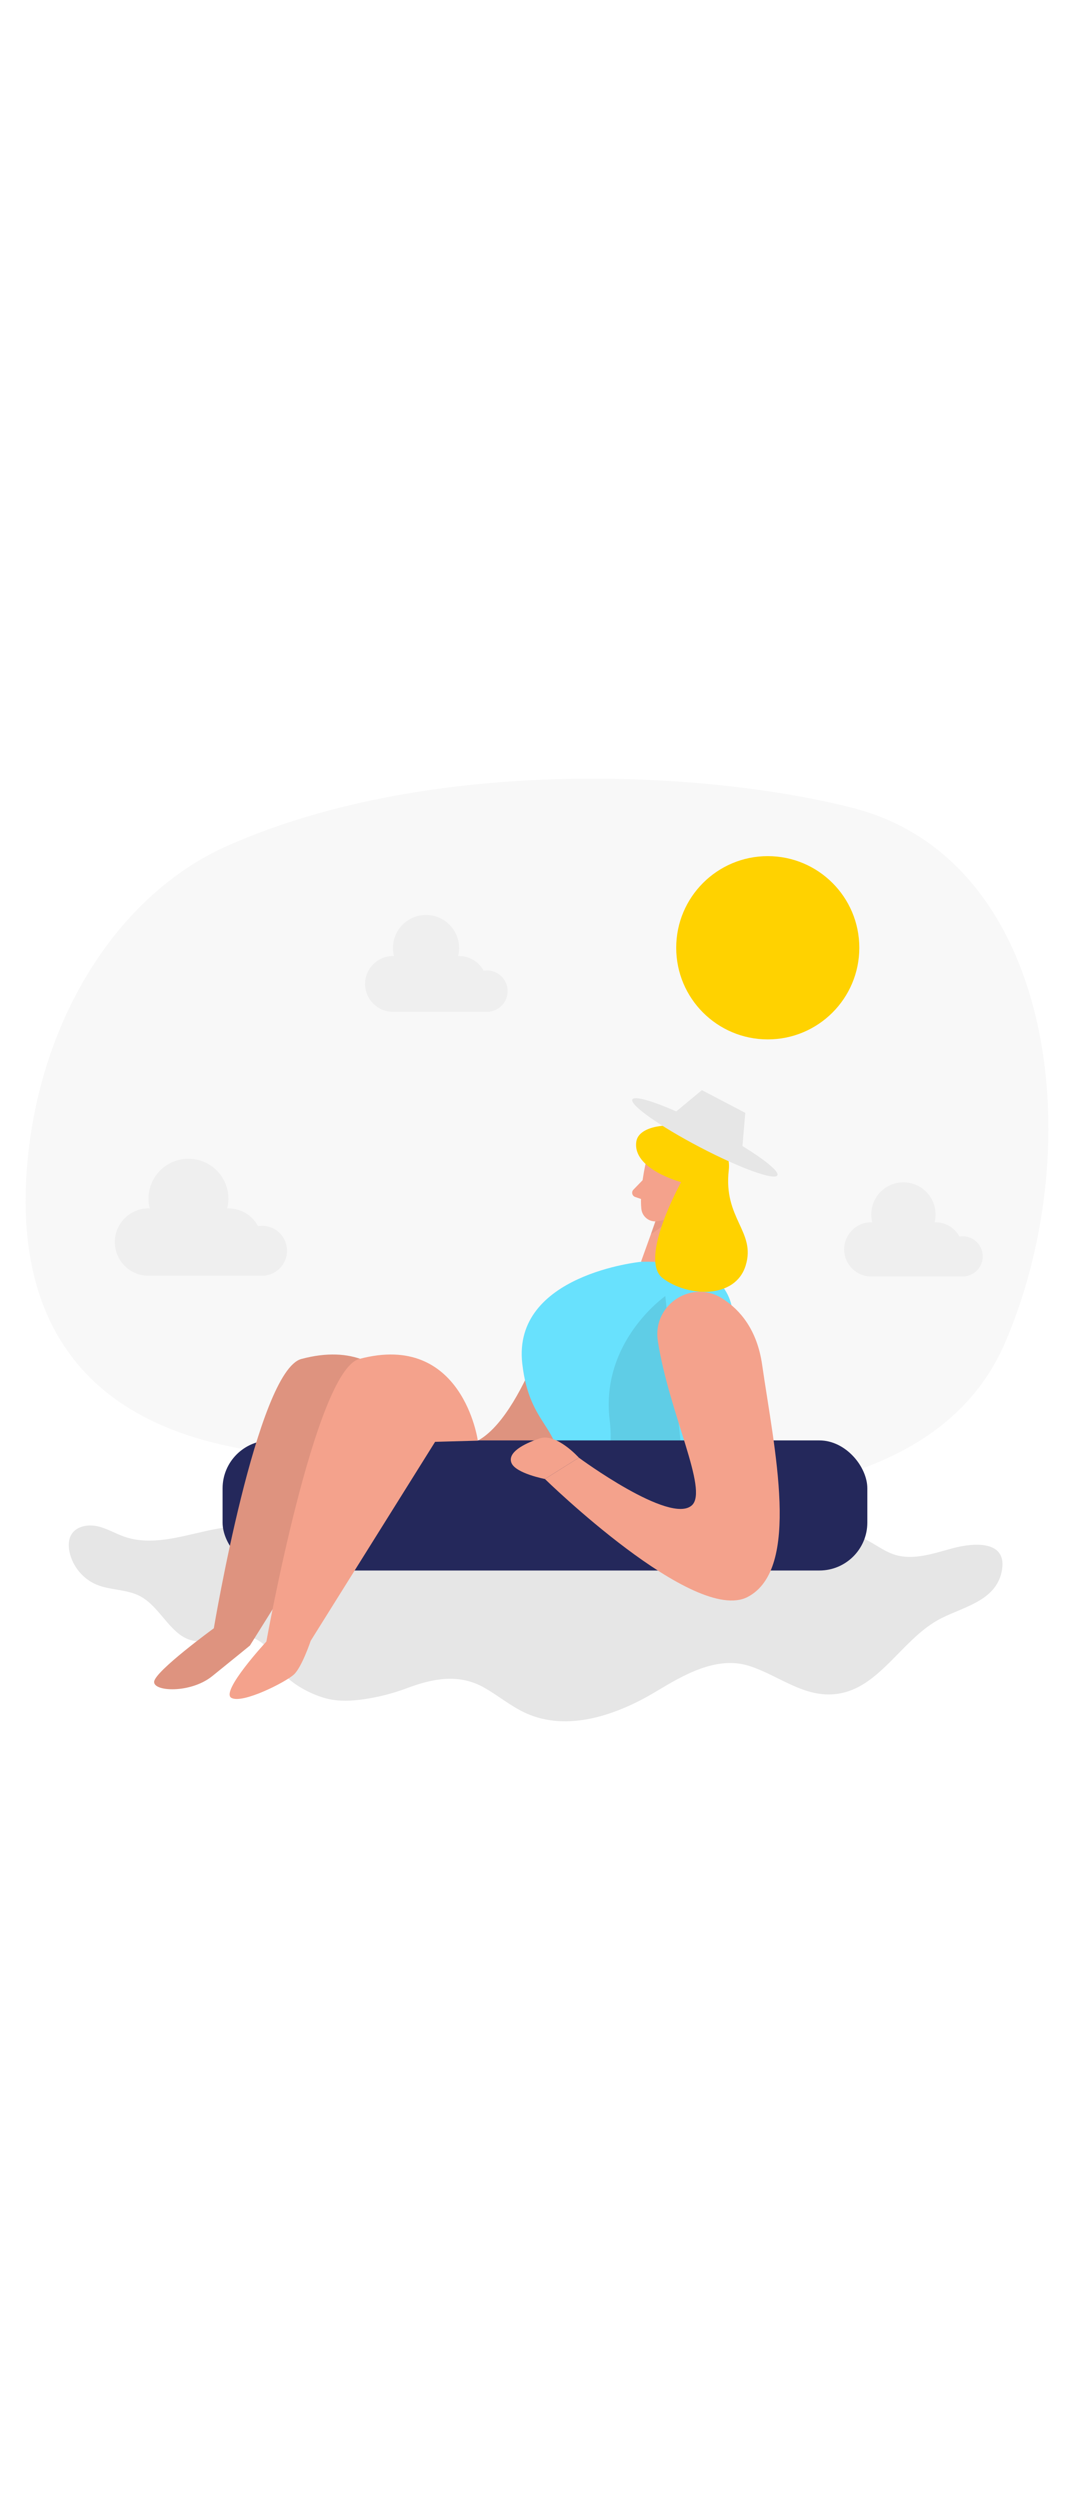 <svg id="_0543_girl_swimming" xmlns="http://www.w3.org/2000/svg" viewBox="0 0 500 500" data-imageid="girl-swimming-24" imageName="Girl Swimming" class="illustrations_image" style="width: 215px;"><defs><style>.cls-1_girl-swimming-24{fill:#f4a28c;}.cls-2_girl-swimming-24{fill:#ce8172;}.cls-3_girl-swimming-24{fill:#e6e6e6;}.cls-4_girl-swimming-24{opacity:.09;}.cls-4_girl-swimming-24,.cls-5_girl-swimming-24,.cls-6_girl-swimming-24,.cls-7_girl-swimming-24{fill:none;}.cls-5_girl-swimming-24{opacity:.31;}.cls-6_girl-swimming-24{opacity:.3;}.cls-8_girl-swimming-24{fill:#24285b;}.cls-9_girl-swimming-24{fill:#000001;}.cls-10_girl-swimming-24{fill:#ffd200;}.cls-7_girl-swimming-24{opacity:.49;}.cls-11_girl-swimming-24{fill:#68e1fd;}</style></defs><g id="bg_girl-swimming-24"><g class="cls-6_girl-swimming-24"><path class="cls-3_girl-swimming-24" d="m106.07,61.92C56.85,83.65,20.34,138.76,13.14,205.42c-6.07,56.17,8.43,118.24,93.75,135.93,166.02,34.41,321.5,44.22,361.2-48.62,39.69-92.84,22.31-224.14-70.68-248.22-65.78-17.03-195.21-25.03-291.33,17.41Z"/></g><circle class="cls-10_girl-swimming-24" cx="357.43" cy="109.43" r="42.62"/><g class="cls-7_girl-swimming-24"><path class="cls-3_girl-swimming-24" d="m457.52,252.98c0-5.17-4.19-9.36-9.36-9.36-.51,0-1.01.05-1.5.13-2.13-3.95-6.3-6.64-11.11-6.64-.16,0-.31.02-.46.02.29-1.16.46-2.37.46-3.63,0-8.27-6.7-14.97-14.97-14.97s-14.97,6.7-14.97,14.97c0,1.25.17,2.46.46,3.63-.15,0-.31-.02-.46-.02-6.96,0-12.61,5.65-12.61,12.61s5.65,12.61,12.61,12.61h43.77v-.09c4.58-.6,8.14-4.51,8.14-9.27Z"/></g><g class="cls-7_girl-swimming-24"><path class="cls-3_girl-swimming-24" d="m236.33,129.59c0-5.31-4.31-9.62-9.62-9.62-.53,0-1.04.05-1.55.14-2.19-4.07-6.48-6.83-11.42-6.83-.16,0-.32.02-.47.02.3-1.2.47-2.44.47-3.73,0-8.5-6.89-15.4-15.4-15.4s-15.4,6.89-15.4,15.4c0,1.29.18,2.53.47,3.73-.16,0-.31-.02-.47-.02-7.16,0-12.97,5.81-12.97,12.97s5.81,12.97,12.97,12.97h45.02v-.09c4.72-.61,8.37-4.64,8.37-9.53Z"/></g><g class="cls-7_girl-swimming-24"><path class="cls-3_girl-swimming-24" d="m133.63,250.36c0-6.42-5.2-11.63-11.63-11.63-.64,0-1.26.06-1.87.16-2.65-4.91-7.83-8.25-13.8-8.25-.19,0-.38.02-.57.03.36-1.45.57-2.95.57-4.51,0-10.27-8.33-18.6-18.6-18.6s-18.6,8.33-18.6,18.6c0,1.56.21,3.06.57,4.51-.19,0-.38-.03-.57-.03-8.65,0-15.67,7.02-15.67,15.67s7.02,15.67,15.67,15.67h54.39v-.11c5.7-.74,10.11-5.61,10.11-11.52Z"/></g></g><g id="girl_girl-swimming-24"><path class="cls-3_girl-swimming-24" d="m152.16,387.53c10.37-1.21,19.79-6.41,29.75-9.53,10.46-3.27,21.65-4.22,32.51-2.77,13.41,1.8,26.61,7.2,40.02,5.42,10.51-1.39,19.94-7.08,30.21-9.72,11.53-2.97,24.06-1.92,34.94,2.92,8.46,3.77,15.91,9.72,24.69,12.68,9.36,3.16,20.47,3.24,29.91.39,8.85-2.67,16.37-6.74,25.97-3.44,5.73,1.97,10.42,6.32,16.19,8.19,8.79,2.84,18.21-.52,27.13-2.93,10.11-2.73,26.19-3.85,22.76,11.27-3.16,13.91-19.3,16.27-29.81,22.24-17.03,9.67-27.25,31.55-46.65,34.21-15.45,2.12-27.25-8.7-41.13-13.04-15.19-4.75-30.56,4.34-43.26,11.97-18.23,10.94-41.05,18.82-60.44,10.1-6.95-3.12-12.86-8.15-19.49-11.9-11.86-6.7-23.91-4.31-36.08.25-6.44,2.41-13.14,4.12-19.95,5.11-5.79.84-11.77,1.13-17.43-.33-5.84-1.51-12.72-4.92-17.33-8.88s-5.09-9.24-9.15-13.67c-12.03-13.15-20.44-2.26-34.71-4.19-11.12-1.5-15.68-15.62-25.59-20.86-6.2-3.28-13.8-2.68-20.27-5.37-6.32-2.63-11.19-8.51-12.59-15.21-.58-2.76-.55-5.8.93-8.19,2.38-3.83,7.71-4.74,12.11-3.75,4.4.99,8.33,3.42,12.6,4.89,12.33,4.22,25.72,0,38.45-2.81,8.81-1.94,18.82-3.19,27.53-.13,10.18,3.57,16.34,8.47,28.18,7.09Z"/><path class="cls-1_girl-swimming-24" d="m257.49,277.39s-18.55,63.43-42.85,63.44c-24.29,0-29.5-39.57-29.5-39.57l-14.91,12.67s17.51,61.89,47.3,61.34,57.13-59.25,57.13-59.25l-17.18-38.62Z"/><g class="cls-4_girl-swimming-24"><path class="cls-9_girl-swimming-24" d="m257.49,277.39s-18.55,63.43-42.85,63.44c-24.29,0-29.5-39.57-29.5-39.57l-14.91,12.67s17.51,61.89,47.3,61.34,57.13-59.25,57.13-59.25l-17.18-38.62Z"/></g><polygon class="cls-1_girl-swimming-24" points="323.54 215.85 321.67 258.19 298.41 255.49 309.11 225.77 323.54 215.85"/><g class="cls-5_girl-swimming-24"><path class="cls-2_girl-swimming-24" d="m306.49,232.17s4.41,0,8.32-2.9c0,0-1.88,7.53-11.76,13.32l3.44-10.42Z"/></g><path class="cls-1_girl-swimming-24" d="m300.63,209.5s-2.97,12.59-2.05,21.38c.37,3.57,3.61,6.2,7.17,5.78,4.42-.52,10.25-2.51,12.66-9.07l5.45-10.62s3.18-6.78-3.28-13.02c-6.46-6.24-18.53-2.22-19.96,5.54Z"/><path class="cls-1_girl-swimming-24" d="m312.64,222.44s.81-4.91,4.46-3.99c3.65.92,2.52,8.03-2.61,7.96l-1.85-3.96Z"/><path class="cls-1_girl-swimming-24" d="m299.17,217.53l-4.28,4.41c-1.06,1.09-.62,2.91.81,3.4l4.76,1.63-1.29-9.45Z"/><path class="cls-11_girl-swimming-24 targetColor" d="m298.41,255.49s-59.96,5.86-55.27,47.33c3.4,30.04,19.03,28.91,16.8,51.51l-1.95,22.32,59.84-1.61s1.89-32.93,11.07-52.65c9.18-19.71,34-68.26-30.49-66.91Z" style="fill: rgb(104, 225, 253);"/><g class="cls-4_girl-swimming-24"><path class="cls-9_girl-swimming-24" d="m309.74,271.43s-30.33,21.11-25.91,57.63c3.18,26.31-10.59,28.83-9.35,34.94l26.4,11.51,16.95-.45,1.36-13.67-9.45-89.95Z"/></g><path class="cls-10_girl-swimming-24" d="m317.1,218.44s-20.03,36-8.53,44.71c11.5,8.71,33.71,9.86,38.58-5.94s-10.47-21.74-7.87-44.36c2.6-22.62-40.99-26.28-43.03-13.34-2.03,12.94,20.85,18.92,20.85,18.92Z"/><rect class="cls-8_girl-swimming-24" x="103.62" y="338.57" width="300.17" height="60.51" rx="22.31" ry="22.31"/><path class="cls-1_girl-swimming-24" d="m306.26,292.31c-2.62-16.82,15.75-28.87,30.08-19.71,8.35,5.34,16.15,14.63,18.47,30.76,5.62,39.04,18.17,94.96-6.72,108.01-24.89,13.05-94.4-54.85-94.4-54.85l15.79-9.92s42.51,31.35,52.62,22.16c7.85-7.13-10.59-42.7-15.85-76.45Z"/><path class="cls-1_girl-swimming-24" d="m269.49,346.6s-10.41-11.57-18.19-8.98-15.19,6.67-13.16,11.49c2.04,4.82,15.56,7.41,15.56,7.41l15.79-9.92Z"/><path class="cls-1_girl-swimming-24" d="m140.31,300.69c-20.67,5.51-40.76,125.26-40.76,125.26,0,0-27.32,19.88-27.79,24.83-.45,4.69,16.96,5.56,27.07-2.59,10.11-8.15,17.52-14.21,17.52-14.21l59.29-94.75,19.88-.55s-7.04-50.84-55.21-37.99Z"/><g class="cls-4_girl-swimming-24"><path class="cls-9_girl-swimming-24" d="m140.31,300.69c-20.67,5.51-40.76,125.26-40.76,125.26,0,0-27.32,19.88-27.79,24.83-.45,4.69,16.96,5.56,27.07-2.59,10.11-8.15,17.52-14.21,17.52-14.21l59.29-94.75,19.88-.55s-7.04-50.84-55.21-37.99Z"/></g><path class="cls-1_girl-swimming-24" d="m222.45,338.68s-7.04-50.84-55.21-37.99c-20.67,5.51-43.23,131.43-43.23,131.43,0,0-21.49,23.22-16.31,26.19,5.19,2.96,25.45-7.41,29.15-10.87,3.71-3.46,7.81-15.69,7.81-15.69l57.9-92.52,19.88-.55Z"/><path class="cls-3_girl-swimming-24" d="m345.65,201.65l1.32-15.43-20.21-10.57-11.92,9.89c-11.28-4.94-19.53-7.32-20.45-5.56-1.31,2.5,12.74,12.43,31.39,22.18,18.64,9.75,34.81,15.62,36.12,13.12.92-1.76-5.74-7.17-16.24-13.62Z"/></g></svg>